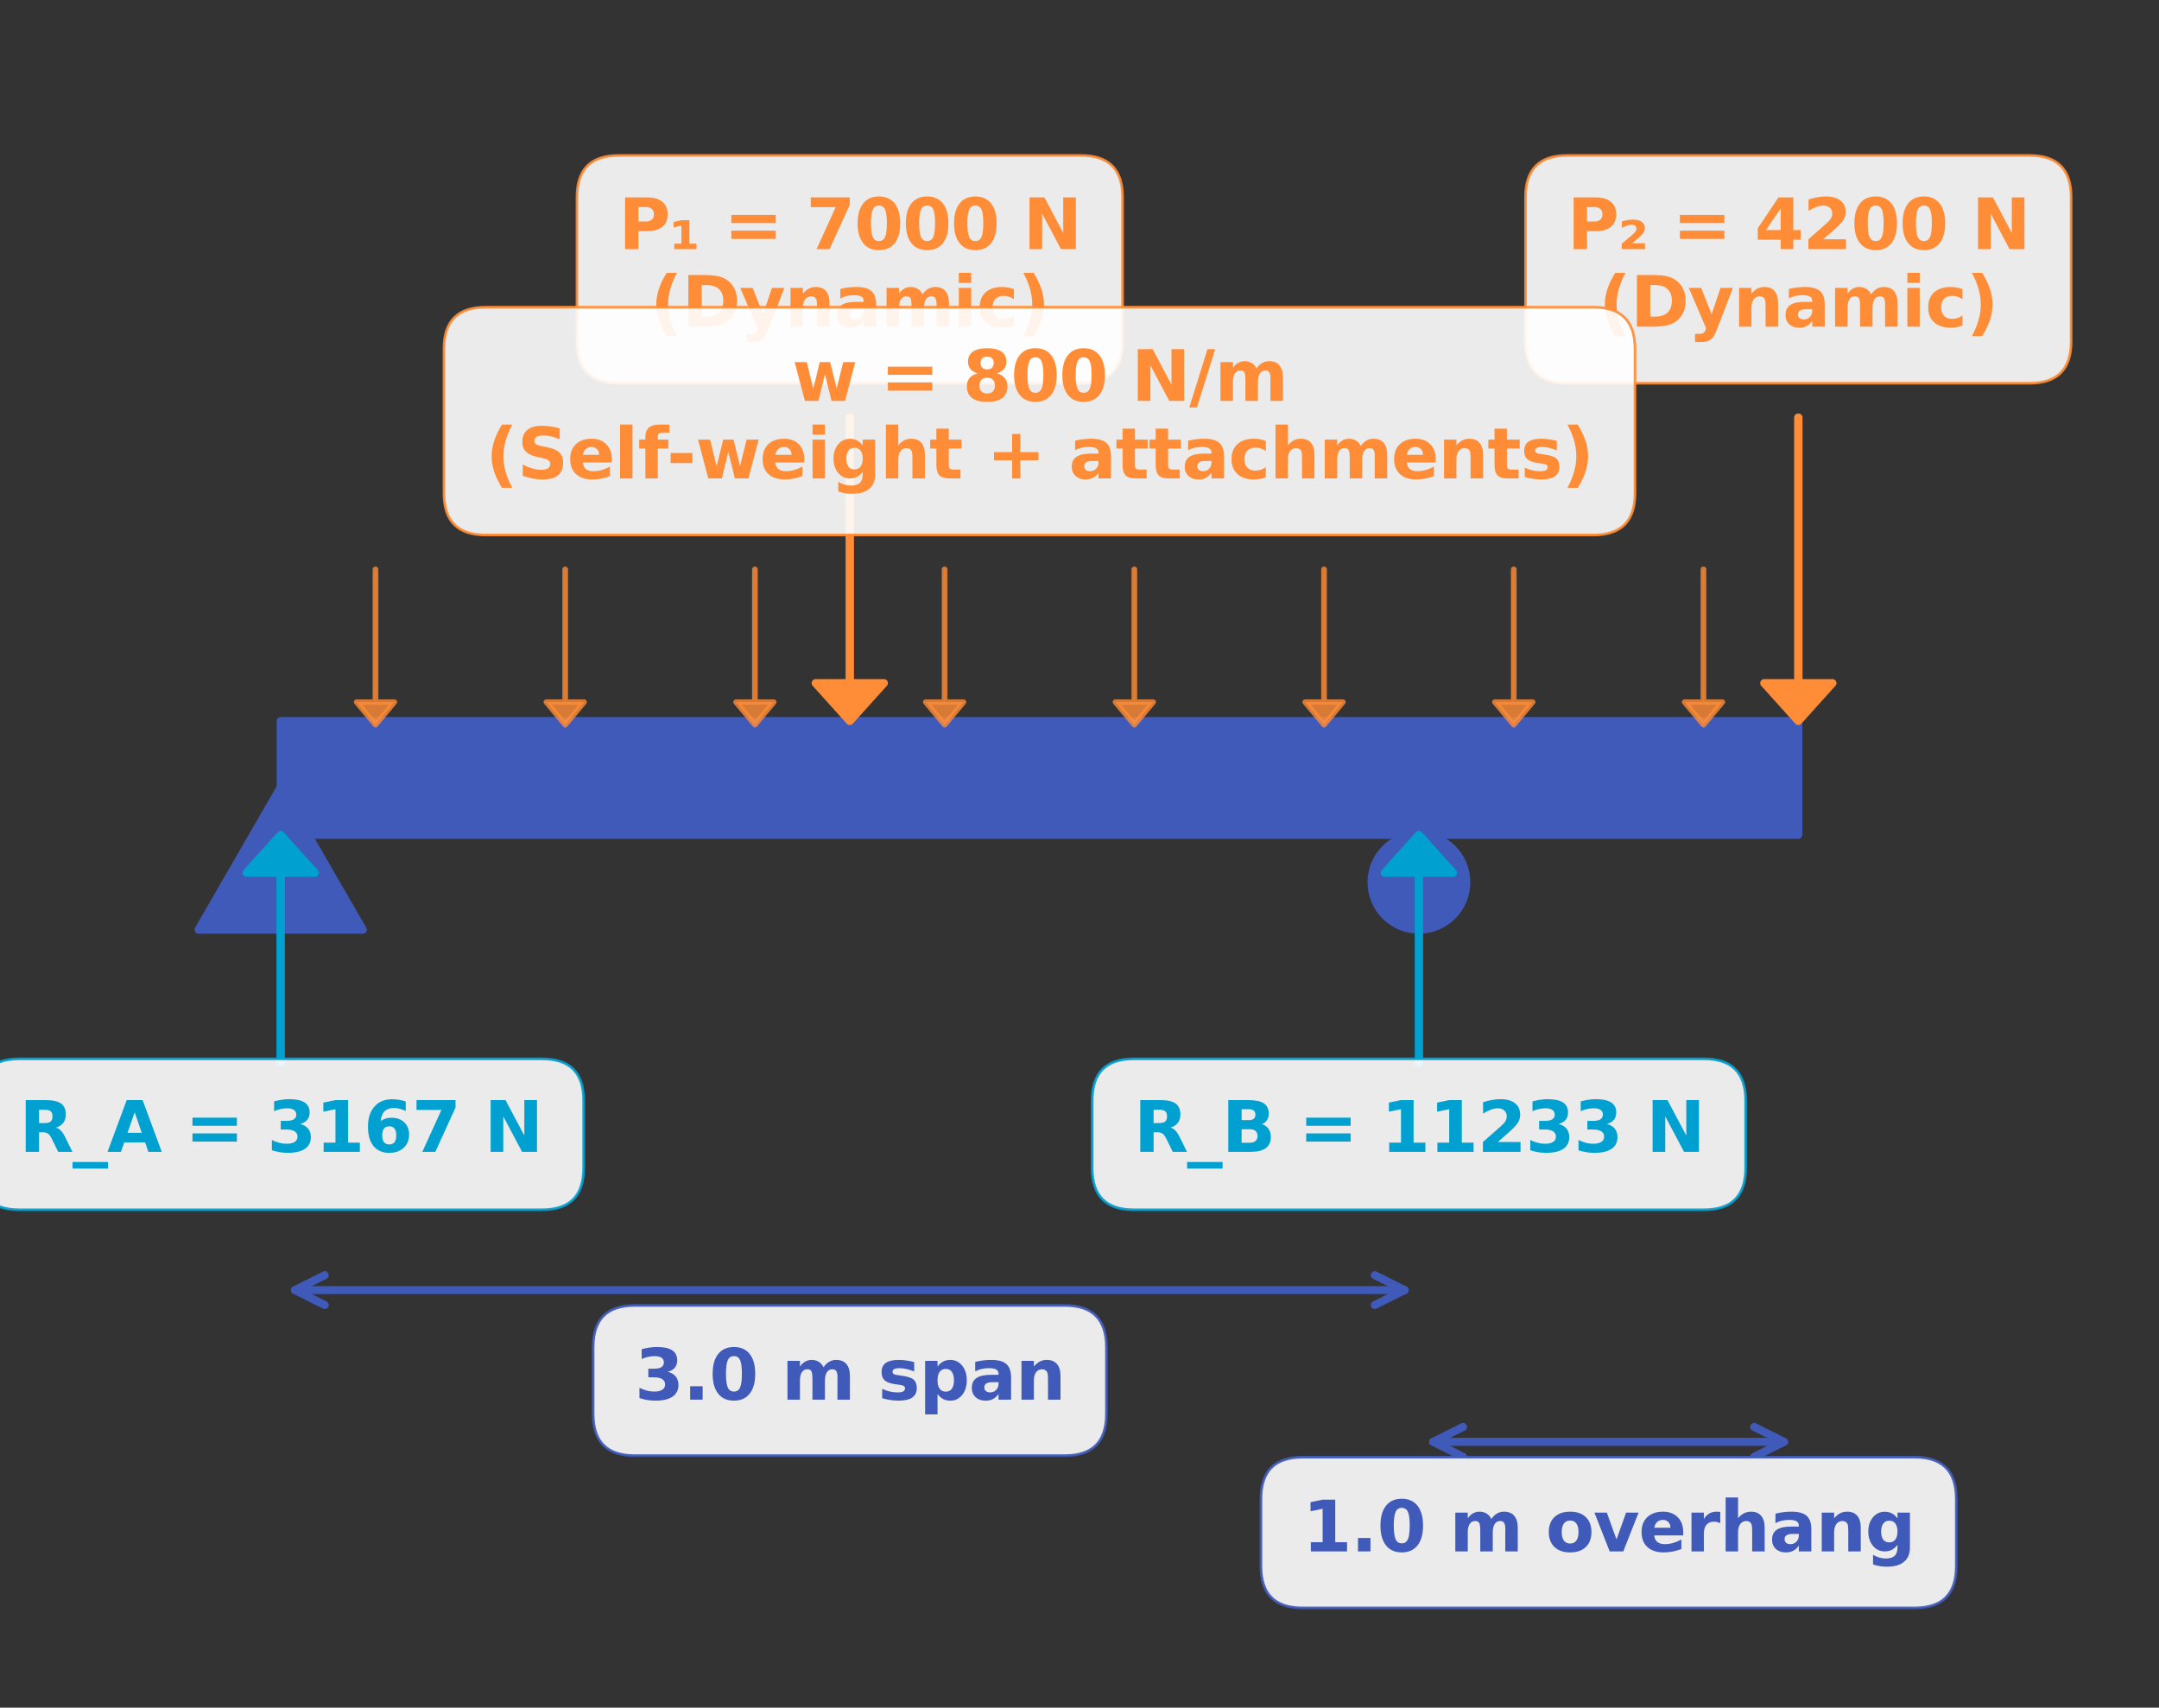 <?xml version="1.0" encoding="utf-8" standalone="no"?>
<!DOCTYPE svg PUBLIC "-//W3C//DTD SVG 1.1//EN"
  "http://www.w3.org/Graphics/SVG/1.1/DTD/svg11.dtd">
<svg xmlns:xlink="http://www.w3.org/1999/xlink" width="810.083pt" height="640.8pt" viewBox="0 0 810.083 640.8" xmlns="http://www.w3.org/2000/svg" version="1.1">
 <rect x="0" y="0" width="810.083" height="640.8" fill="#333333" stroke="none"/>
 <defs>
  <style type="text/css">*{stroke-linejoin: round; stroke-linecap: butt}</style>
 </defs>
 <g id="figure_1">
  <g id="patch_1">
   <path d="M 0 640.8 
L 810.083 640.8 
L 810.083 0 
L 0 0 
L 0 640.8 
z
" style="fill: none"/>
  </g>
  <g id="axes_1">
   <g id="patch_2">
    <path d="M 105.301 313.282 
L 674.756 313.282 
L 674.756 270.573 
L 105.301 270.573 
z
" clip-path="url(#pbd65ea526e)" style="fill: #405ab9; stroke: #405ab9; stroke-width: 3; stroke-linejoin: miter"/>
   </g>
   <g id="patch_3">
    <path d="M 105.301 295.486 
L 74.479 348.873 
L 136.124 348.873 
z
" clip-path="url(#pbd65ea526e)" style="fill: #405ab9; stroke: #405ab9; stroke-width: 3; stroke-linejoin: miter"/>
   </g>
   <g id="patch_4">
    <path d="M 532.392 348.873 
C 537.112 348.873 541.638 346.998 544.975 343.661 
C 548.313 340.323 550.188 335.797 550.188 331.077 
C 550.188 326.358 548.313 321.831 544.975 318.494 
C 541.638 315.157 537.112 313.282 532.392 313.282 
C 527.673 313.282 523.146 315.157 519.809 318.494 
C 516.472 321.831 514.597 326.358 514.597 331.077 
C 514.597 335.797 516.472 340.323 519.809 343.661 
C 523.146 346.998 527.673 348.873 532.392 348.873 
z
" clip-path="url(#pbd65ea526e)" style="fill: #405ab9; stroke: #405ab9; stroke-width: 3; stroke-linejoin: miter"/>
   </g>
   <g id="patch_5">
    <path d="M 318.847 270.573 
L 306.034 256.336 
L 318.776 256.336 
L 318.776 156.682 
L 318.918 156.682 
L 318.918 256.336 
L 331.659 256.336 
z
" clip-path="url(#pbd65ea526e)" style="fill: #ff8c36; stroke: #ff8c36; stroke-width: 3; stroke-linejoin: miter"/>
   </g>
   <g id="patch_6">
    <path d="M 674.756 270.573 
L 661.943 256.336 
L 674.685 256.336 
L 674.685 156.682 
L 674.827 156.682 
L 674.827 256.336 
L 687.569 256.336 
z
" clip-path="url(#pbd65ea526e)" style="fill: #ff8c36; stroke: #ff8c36; stroke-width: 3; stroke-linejoin: miter"/>
   </g>
   <g id="patch_7">
    <path d="M 140.892 271.996 
L 133.774 263.455 
L 140.821 263.455 
L 140.821 213.627 
L 140.963 213.627 
L 140.963 263.455 
L 148.01 263.455 
z
" clip-path="url(#pbd65ea526e)" style="fill: #ff8c36; opacity: 0.8; stroke: #ff8c36; stroke-width: 2; stroke-linejoin: miter"/>
   </g>
   <g id="patch_8">
    <path d="M 212.074 271.996 
L 204.956 263.455 
L 212.003 263.455 
L 212.003 213.627 
L 212.145 213.627 
L 212.145 263.455 
L 219.192 263.455 
z
" clip-path="url(#pbd65ea526e)" style="fill: #ff8c36; opacity: 0.8; stroke: #ff8c36; stroke-width: 2; stroke-linejoin: miter"/>
   </g>
   <g id="patch_9">
    <path d="M 283.256 271.996 
L 276.138 263.455 
L 283.185 263.455 
L 283.185 213.627 
L 283.327 213.627 
L 283.327 263.455 
L 290.374 263.455 
z
" clip-path="url(#pbd65ea526e)" style="fill: #ff8c36; opacity: 0.8; stroke: #ff8c36; stroke-width: 2; stroke-linejoin: miter"/>
   </g>
   <g id="patch_10">
    <path d="M 354.438 271.996 
L 347.319 263.455 
L 354.366 263.455 
L 354.366 213.627 
L 354.509 213.627 
L 354.509 263.455 
L 361.556 263.455 
z
" clip-path="url(#pbd65ea526e)" style="fill: #ff8c36; opacity: 0.8; stroke: #ff8c36; stroke-width: 2; stroke-linejoin: miter"/>
   </g>
   <g id="patch_11">
    <path d="M 425.619 271.996 
L 418.501 263.455 
L 425.548 263.455 
L 425.548 213.627 
L 425.691 213.627 
L 425.691 263.455 
L 432.738 263.455 
z
" clip-path="url(#pbd65ea526e)" style="fill: #ff8c36; opacity: 0.8; stroke: #ff8c36; stroke-width: 2; stroke-linejoin: miter"/>
   </g>
   <g id="patch_12">
    <path d="M 496.801 271.996 
L 489.683 263.455 
L 496.73 263.455 
L 496.73 213.627 
L 496.872 213.627 
L 496.872 263.455 
L 503.919 263.455 
z
" clip-path="url(#pbd65ea526e)" style="fill: #ff8c36; opacity: 0.8; stroke: #ff8c36; stroke-width: 2; stroke-linejoin: miter"/>
   </g>
   <g id="patch_13">
    <path d="M 567.983 271.996 
L 560.865 263.455 
L 567.912 263.455 
L 567.912 213.627 
L 568.054 213.627 
L 568.054 263.455 
L 575.101 263.455 
z
" clip-path="url(#pbd65ea526e)" style="fill: #ff8c36; opacity: 0.8; stroke: #ff8c36; stroke-width: 2; stroke-linejoin: miter"/>
   </g>
   <g id="patch_14">
    <path d="M 639.165 271.996 
L 632.047 263.455 
L 639.094 263.455 
L 639.094 213.627 
L 639.236 213.627 
L 639.236 263.455 
L 646.283 263.455 
z
" clip-path="url(#pbd65ea526e)" style="fill: #ff8c36; opacity: 0.8; stroke: #ff8c36; stroke-width: 2; stroke-linejoin: miter"/>
   </g>
   <g id="patch_15">
    <path d="M 105.301 313.282 
L 118.114 327.518 
L 105.372 327.518 
L 105.372 398.7 
L 105.23 398.7 
L 105.23 327.518 
L 92.489 327.518 
z
" clip-path="url(#pbd65ea526e)" style="fill: #00a0d0; stroke: #00a0d0; stroke-width: 3; stroke-linejoin: miter"/>
   </g>
   <g id="patch_16">
    <path d="M 532.392 313.282 
L 545.205 327.518 
L 532.463 327.518 
L 532.463 398.7 
L 532.321 398.7 
L 532.321 327.518 
L 519.579 327.518 
z
" clip-path="url(#pbd65ea526e)" style="fill: #00a0d0; stroke: #00a0d0; stroke-width: 3; stroke-linejoin: miter"/>
   </g>
   <g id="text_1">
    <g id="patch_17">
     <path d="M 232.094 143.809 
L 405.599 143.809 
Q 421.199 143.809 421.199 128.209 
L 421.199 73.932 
Q 421.199 58.332 405.599 58.332 
L 232.094 58.332 
Q 216.494 58.332 216.494 73.932 
L 216.494 128.209 
Q 216.494 143.809 232.094 143.809 
z
" style="fill: #ffffff; opacity: 0.9; stroke: #ff8c36; stroke-linejoin: miter"/>
    </g>
    <!-- P₁ = 7000 N -->
    <g style="fill: #ff8c36" transform="translate(232.094 93.484)scale(0.26 -0.26)">
     <defs>
      <path id="DejaVuSans-Bold-50" d="M 588 4666 
L 2584 4666 
Q 3475 4666 3951 4270 
Q 4428 3875 4428 3144 
Q 4428 2409 3951 2014 
Q 3475 1619 2584 1619 
L 1791 1619 
L 1791 0 
L 588 0 
L 588 4666 
z
M 1791 3794 
L 1791 2491 
L 2456 2491 
Q 2806 2491 2997 2661 
Q 3188 2831 3188 3144 
Q 3188 3456 2997 3625 
Q 2806 3794 2456 3794 
L 1791 3794 
z
" transform="scale(0.016)"/>
      <path id="DejaVuSans-Bold-2081" d="M 441 490 
L 1088 490 
L 1088 2118 
L 384 1956 
L 384 2456 
L 1100 2609 
L 1806 2609 
L 1806 490 
L 2444 490 
L 2444 0 
L 441 0 
L 441 490 
z
" transform="scale(0.016)"/>
      <path id="DejaVuSans-Bold-20" transform="scale(0.016)"/>
      <path id="DejaVuSans-Bold-3d" d="M 678 3084 
L 4684 3084 
L 4684 2350 
L 678 2350 
L 678 3084 
z
M 678 1663 
L 4684 1663 
L 4684 922 
L 678 922 
L 678 1663 
z
" transform="scale(0.016)"/>
      <path id="DejaVuSans-Bold-37" d="M 428 4666 
L 3944 4666 
L 3944 3988 
L 2125 0 
L 953 0 
L 2675 3781 
L 428 3781 
L 428 4666 
z
" transform="scale(0.016)"/>
      <path id="DejaVuSans-Bold-30" d="M 2944 2338 
Q 2944 3213 2780 3570 
Q 2616 3928 2228 3928 
Q 1841 3928 1675 3570 
Q 1509 3213 1509 2338 
Q 1509 1453 1675 1090 
Q 1841 728 2228 728 
Q 2613 728 2778 1090 
Q 2944 1453 2944 2338 
z
M 4147 2328 
Q 4147 1169 3647 539 
Q 3147 -91 2228 -91 
Q 1306 -91 806 539 
Q 306 1169 306 2328 
Q 306 3491 806 4120 
Q 1306 4750 2228 4750 
Q 3147 4750 3647 4120 
Q 4147 3491 4147 2328 
z
" transform="scale(0.016)"/>
      <path id="DejaVuSans-Bold-4e" d="M 588 4666 
L 1931 4666 
L 3628 1466 
L 3628 4666 
L 4769 4666 
L 4769 0 
L 3425 0 
L 1728 3200 
L 1728 0 
L 588 0 
L 588 4666 
z
" transform="scale(0.016)"/>
     </defs>
     <use xlink:href="#DejaVuSans-Bold-50"/>
     <use xlink:href="#DejaVuSans-Bold-2081" x="73.291"/>
     <use xlink:href="#DejaVuSans-Bold-20" x="117.09"/>
     <use xlink:href="#DejaVuSans-Bold-3d" x="151.904"/>
     <use xlink:href="#DejaVuSans-Bold-20" x="235.693"/>
     <use xlink:href="#DejaVuSans-Bold-37" x="270.508"/>
     <use xlink:href="#DejaVuSans-Bold-30" x="340.088"/>
     <use xlink:href="#DejaVuSans-Bold-30" x="409.668"/>
     <use xlink:href="#DejaVuSans-Bold-30" x="479.248"/>
     <use xlink:href="#DejaVuSans-Bold-20" x="548.828"/>
     <use xlink:href="#DejaVuSans-Bold-4e" x="583.643"/>
    </g>
    <!-- (Dynamic) -->
    <g style="fill: #ff8c36" transform="translate(243.961 122.599)scale(0.26 -0.26)">
     <defs>
      <path id="DejaVuSans-Bold-28" d="M 2413 -844 
L 1484 -844 
Q 1006 -72 778 623 
Q 550 1319 550 2003 
Q 550 2688 779 3389 
Q 1009 4091 1484 4856 
L 2413 4856 
Q 2013 4116 1813 3408 
Q 1613 2700 1613 2009 
Q 1613 1319 1811 609 
Q 2009 -100 2413 -844 
z
" transform="scale(0.016)"/>
      <path id="DejaVuSans-Bold-44" d="M 1791 3756 
L 1791 909 
L 2222 909 
Q 2959 909 3348 1275 
Q 3738 1641 3738 2338 
Q 3738 3031 3350 3393 
Q 2963 3756 2222 3756 
L 1791 3756 
z
M 588 4666 
L 1856 4666 
Q 2919 4666 3439 4514 
Q 3959 4363 4331 4000 
Q 4659 3684 4818 3271 
Q 4978 2859 4978 2338 
Q 4978 1809 4818 1395 
Q 4659 981 4331 666 
Q 3956 303 3431 151 
Q 2906 0 1856 0 
L 588 0 
L 588 4666 
z
" transform="scale(0.016)"/>
      <path id="DejaVuSans-Bold-79" d="M 78 3500 
L 1197 3500 
L 2138 1125 
L 2938 3500 
L 4056 3500 
L 2584 -331 
Q 2363 -916 2067 -1148 
Q 1772 -1381 1288 -1381 
L 641 -1381 
L 641 -647 
L 991 -647 
Q 1275 -647 1404 -556 
Q 1534 -466 1606 -231 
L 1638 -134 
L 78 3500 
z
" transform="scale(0.016)"/>
      <path id="DejaVuSans-Bold-6e" d="M 4056 2131 
L 4056 0 
L 2931 0 
L 2931 347 
L 2931 1631 
Q 2931 2084 2911 2256 
Q 2891 2428 2841 2509 
Q 2775 2619 2662 2680 
Q 2550 2741 2406 2741 
Q 2056 2741 1856 2470 
Q 1656 2200 1656 1722 
L 1656 0 
L 538 0 
L 538 3500 
L 1656 3500 
L 1656 2988 
Q 1909 3294 2193 3439 
Q 2478 3584 2822 3584 
Q 3428 3584 3742 3212 
Q 4056 2841 4056 2131 
z
" transform="scale(0.016)"/>
      <path id="DejaVuSans-Bold-61" d="M 2106 1575 
Q 1756 1575 1579 1456 
Q 1403 1338 1403 1106 
Q 1403 894 1545 773 
Q 1688 653 1941 653 
Q 2256 653 2472 879 
Q 2688 1106 2688 1447 
L 2688 1575 
L 2106 1575 
z
M 3816 1997 
L 3816 0 
L 2688 0 
L 2688 519 
Q 2463 200 2181 54 
Q 1900 -91 1497 -91 
Q 953 -91 614 226 
Q 275 544 275 1050 
Q 275 1666 698 1953 
Q 1122 2241 2028 2241 
L 2688 2241 
L 2688 2328 
Q 2688 2594 2478 2717 
Q 2269 2841 1825 2841 
Q 1466 2841 1156 2769 
Q 847 2697 581 2553 
L 581 3406 
Q 941 3494 1303 3539 
Q 1666 3584 2028 3584 
Q 2975 3584 3395 3211 
Q 3816 2838 3816 1997 
z
" transform="scale(0.016)"/>
      <path id="DejaVuSans-Bold-6d" d="M 3781 2919 
Q 3994 3244 4286 3414 
Q 4578 3584 4928 3584 
Q 5531 3584 5847 3212 
Q 6163 2841 6163 2131 
L 6163 0 
L 5038 0 
L 5038 1825 
Q 5041 1866 5042 1909 
Q 5044 1953 5044 2034 
Q 5044 2406 4934 2573 
Q 4825 2741 4581 2741 
Q 4263 2741 4089 2478 
Q 3916 2216 3909 1719 
L 3909 0 
L 2784 0 
L 2784 1825 
Q 2784 2406 2684 2573 
Q 2584 2741 2328 2741 
Q 2006 2741 1831 2477 
Q 1656 2213 1656 1722 
L 1656 0 
L 531 0 
L 531 3500 
L 1656 3500 
L 1656 2988 
Q 1863 3284 2130 3434 
Q 2397 3584 2719 3584 
Q 3081 3584 3359 3409 
Q 3638 3234 3781 2919 
z
" transform="scale(0.016)"/>
      <path id="DejaVuSans-Bold-69" d="M 538 3500 
L 1656 3500 
L 1656 0 
L 538 0 
L 538 3500 
z
M 538 4863 
L 1656 4863 
L 1656 3950 
L 538 3950 
L 538 4863 
z
" transform="scale(0.016)"/>
      <path id="DejaVuSans-Bold-63" d="M 3366 3391 
L 3366 2478 
Q 3138 2634 2908 2709 
Q 2678 2784 2431 2784 
Q 1963 2784 1702 2511 
Q 1441 2238 1441 1747 
Q 1441 1256 1702 982 
Q 1963 709 2431 709 
Q 2694 709 2930 787 
Q 3166 866 3366 1019 
L 3366 103 
Q 3103 6 2833 -42 
Q 2563 -91 2291 -91 
Q 1344 -91 809 395 
Q 275 881 275 1747 
Q 275 2613 809 3098 
Q 1344 3584 2291 3584 
Q 2566 3584 2833 3536 
Q 3100 3488 3366 3391 
z
" transform="scale(0.016)"/>
      <path id="DejaVuSans-Bold-29" d="M 513 -844 
Q 913 -100 1113 609 
Q 1313 1319 1313 2009 
Q 1313 2700 1113 3408 
Q 913 4116 513 4856 
L 1441 4856 
Q 1916 4091 2145 3389 
Q 2375 2688 2375 2003 
Q 2375 1319 2147 623 
Q 1919 -72 1441 -844 
L 513 -844 
z
" transform="scale(0.016)"/>
     </defs>
     <use xlink:href="#DejaVuSans-Bold-28"/>
     <use xlink:href="#DejaVuSans-Bold-44" x="45.703"/>
     <use xlink:href="#DejaVuSans-Bold-79" x="128.711"/>
     <use xlink:href="#DejaVuSans-Bold-6e" x="193.896"/>
     <use xlink:href="#DejaVuSans-Bold-61" x="265.088"/>
     <use xlink:href="#DejaVuSans-Bold-6d" x="332.568"/>
     <use xlink:href="#DejaVuSans-Bold-69" x="436.768"/>
     <use xlink:href="#DejaVuSans-Bold-63" x="471.045"/>
     <use xlink:href="#DejaVuSans-Bold-29" x="530.322"/>
    </g>
   </g>
   <g id="text_2">
    <g id="patch_18">
     <path d="M 588.003 143.809 
L 761.508 143.809 
Q 777.108 143.809 777.108 128.209 
L 777.108 73.932 
Q 777.108 58.332 761.508 58.332 
L 588.003 58.332 
Q 572.403 58.332 572.403 73.932 
L 572.403 128.209 
Q 572.403 143.809 588.003 143.809 
z
" style="fill: #ffffff; opacity: 0.9; stroke: #ff8c36; stroke-linejoin: miter"/>
    </g>
    <!-- P₂ = 4200 N -->
    <g style="fill: #ff8c36" transform="translate(588.003 93.484)scale(0.26 -0.26)">
     <defs>
      <path id="DejaVuSans-Bold-2082" d="M 1288 525 
L 2444 525 
L 2444 0 
L 341 0 
L 341 478 
L 1319 1309 
Q 1509 1475 1590 1600 
Q 1672 1725 1672 1850 
Q 1672 2006 1558 2103 
Q 1444 2200 1259 2200 
Q 1066 2200 844 2129 
Q 622 2059 359 1912 
L 359 2493 
Q 631 2578 886 2620 
Q 1141 2662 1375 2662 
Q 1869 2662 2150 2460 
Q 2431 2259 2431 1912 
Q 2431 1687 2320 1498 
Q 2209 1309 1894 1040 
L 1288 525 
z
" transform="scale(0.016)"/>
      <path id="DejaVuSans-Bold-34" d="M 2356 3675 
L 1038 1722 
L 2356 1722 
L 2356 3675 
z
M 2156 4666 
L 3494 4666 
L 3494 1722 
L 4159 1722 
L 4159 850 
L 3494 850 
L 3494 0 
L 2356 0 
L 2356 850 
L 288 850 
L 288 1881 
L 2156 4666 
z
" transform="scale(0.016)"/>
      <path id="DejaVuSans-Bold-32" d="M 1844 884 
L 3897 884 
L 3897 0 
L 506 0 
L 506 884 
L 2209 2388 
Q 2438 2594 2547 2791 
Q 2656 2988 2656 3200 
Q 2656 3528 2436 3728 
Q 2216 3928 1850 3928 
Q 1569 3928 1234 3808 
Q 900 3688 519 3450 
L 519 4475 
Q 925 4609 1322 4679 
Q 1719 4750 2100 4750 
Q 2938 4750 3402 4381 
Q 3866 4013 3866 3353 
Q 3866 2972 3669 2642 
Q 3472 2313 2841 1759 
L 1844 884 
z
" transform="scale(0.016)"/>
     </defs>
     <use xlink:href="#DejaVuSans-Bold-50"/>
     <use xlink:href="#DejaVuSans-Bold-2082" x="73.291"/>
     <use xlink:href="#DejaVuSans-Bold-20" x="117.09"/>
     <use xlink:href="#DejaVuSans-Bold-3d" x="151.904"/>
     <use xlink:href="#DejaVuSans-Bold-20" x="235.693"/>
     <use xlink:href="#DejaVuSans-Bold-34" x="270.508"/>
     <use xlink:href="#DejaVuSans-Bold-32" x="340.088"/>
     <use xlink:href="#DejaVuSans-Bold-30" x="409.668"/>
     <use xlink:href="#DejaVuSans-Bold-30" x="479.248"/>
     <use xlink:href="#DejaVuSans-Bold-20" x="548.828"/>
     <use xlink:href="#DejaVuSans-Bold-4e" x="583.643"/>
    </g>
    <!-- (Dynamic) -->
    <g style="fill: #ff8c36" transform="translate(599.87 122.599)scale(0.26 -0.26)">
     <use xlink:href="#DejaVuSans-Bold-28"/>
     <use xlink:href="#DejaVuSans-Bold-44" x="45.703"/>
     <use xlink:href="#DejaVuSans-Bold-79" x="128.711"/>
     <use xlink:href="#DejaVuSans-Bold-6e" x="193.896"/>
     <use xlink:href="#DejaVuSans-Bold-61" x="265.088"/>
     <use xlink:href="#DejaVuSans-Bold-6d" x="332.568"/>
     <use xlink:href="#DejaVuSans-Bold-69" x="436.768"/>
     <use xlink:href="#DejaVuSans-Bold-63" x="471.045"/>
     <use xlink:href="#DejaVuSans-Bold-29" x="530.322"/>
    </g>
   </g>
   <g id="text_3">
    <g id="patch_19">
     <path d="M 182.181 200.755 
L 597.876 200.755 
Q 613.476 200.755 613.476 185.155 
L 613.476 130.877 
Q 613.476 115.277 597.876 115.277 
L 182.181 115.277 
Q 166.581 115.277 166.581 130.877 
L 166.581 185.155 
Q 166.581 200.755 182.181 200.755 
z
" style="fill: #ffffff; opacity: 0.9; stroke: #ff8c36; stroke-linejoin: miter"/>
    </g>
    <!-- w = 800 N/m -->
    <g style="fill: #ff8c36" transform="translate(297.237 150.43)scale(0.26 -0.26)">
     <defs>
      <path id="DejaVuSans-Bold-77" d="M 225 3500 
L 1313 3500 
L 1900 1088 
L 2491 3500 
L 3425 3500 
L 4013 1113 
L 4603 3500 
L 5691 3500 
L 4769 0 
L 3547 0 
L 2956 2406 
L 2369 0 
L 1147 0 
L 225 3500 
z
" transform="scale(0.016)"/>
      <path id="DejaVuSans-Bold-38" d="M 2228 2088 
Q 1891 2088 1709 1903 
Q 1528 1719 1528 1375 
Q 1528 1031 1709 848 
Q 1891 666 2228 666 
Q 2563 666 2741 848 
Q 2919 1031 2919 1375 
Q 2919 1722 2741 1905 
Q 2563 2088 2228 2088 
z
M 1350 2484 
Q 925 2613 709 2878 
Q 494 3144 494 3541 
Q 494 4131 934 4440 
Q 1375 4750 2228 4750 
Q 3075 4750 3515 4442 
Q 3956 4134 3956 3541 
Q 3956 3144 3739 2878 
Q 3522 2613 3097 2484 
Q 3572 2353 3814 2058 
Q 4056 1763 4056 1313 
Q 4056 619 3595 264 
Q 3134 -91 2228 -91 
Q 1319 -91 855 264 
Q 391 619 391 1313 
Q 391 1763 633 2058 
Q 875 2353 1350 2484 
z
M 1631 3419 
Q 1631 3141 1786 2991 
Q 1941 2841 2228 2841 
Q 2509 2841 2662 2991 
Q 2816 3141 2816 3419 
Q 2816 3697 2662 3845 
Q 2509 3994 2228 3994 
Q 1941 3994 1786 3844 
Q 1631 3694 1631 3419 
z
" transform="scale(0.016)"/>
      <path id="DejaVuSans-Bold-2f" d="M 1644 4666 
L 2338 4666 
L 691 -594 
L 0 -594 
L 1644 4666 
z
" transform="scale(0.016)"/>
     </defs>
     <use xlink:href="#DejaVuSans-Bold-77"/>
     <use xlink:href="#DejaVuSans-Bold-20" x="92.383"/>
     <use xlink:href="#DejaVuSans-Bold-3d" x="127.197"/>
     <use xlink:href="#DejaVuSans-Bold-20" x="210.986"/>
     <use xlink:href="#DejaVuSans-Bold-38" x="245.801"/>
     <use xlink:href="#DejaVuSans-Bold-30" x="315.381"/>
     <use xlink:href="#DejaVuSans-Bold-30" x="384.961"/>
     <use xlink:href="#DejaVuSans-Bold-20" x="454.541"/>
     <use xlink:href="#DejaVuSans-Bold-4e" x="489.355"/>
     <use xlink:href="#DejaVuSans-Bold-2f" x="573.047"/>
     <use xlink:href="#DejaVuSans-Bold-6d" x="609.57"/>
    </g>
    <!-- (Self-weight + attachments) -->
    <g style="fill: #ff8c36" transform="translate(182.181 179.544)scale(0.26 -0.26)">
     <defs>
      <path id="DejaVuSans-Bold-53" d="M 3834 4519 
L 3834 3531 
Q 3450 3703 3084 3790 
Q 2719 3878 2394 3878 
Q 1963 3878 1756 3759 
Q 1550 3641 1550 3391 
Q 1550 3203 1689 3098 
Q 1828 2994 2194 2919 
L 2706 2816 
Q 3484 2659 3812 2340 
Q 4141 2022 4141 1434 
Q 4141 663 3683 286 
Q 3225 -91 2284 -91 
Q 1841 -91 1394 -6 
Q 947 78 500 244 
L 500 1259 
Q 947 1022 1364 901 
Q 1781 781 2169 781 
Q 2563 781 2772 912 
Q 2981 1044 2981 1288 
Q 2981 1506 2839 1625 
Q 2697 1744 2272 1838 
L 1806 1941 
Q 1106 2091 782 2419 
Q 459 2747 459 3303 
Q 459 4000 909 4375 
Q 1359 4750 2203 4750 
Q 2588 4750 2994 4692 
Q 3400 4634 3834 4519 
z
" transform="scale(0.016)"/>
      <path id="DejaVuSans-Bold-65" d="M 4031 1759 
L 4031 1441 
L 1416 1441 
Q 1456 1047 1700 850 
Q 1944 653 2381 653 
Q 2734 653 3104 758 
Q 3475 863 3866 1075 
L 3866 213 
Q 3469 63 3072 -14 
Q 2675 -91 2278 -91 
Q 1328 -91 801 392 
Q 275 875 275 1747 
Q 275 2603 792 3093 
Q 1309 3584 2216 3584 
Q 3041 3584 3536 3087 
Q 4031 2591 4031 1759 
z
M 2881 2131 
Q 2881 2450 2695 2645 
Q 2509 2841 2209 2841 
Q 1884 2841 1681 2658 
Q 1478 2475 1428 2131 
L 2881 2131 
z
" transform="scale(0.016)"/>
      <path id="DejaVuSans-Bold-6c" d="M 538 4863 
L 1656 4863 
L 1656 0 
L 538 0 
L 538 4863 
z
" transform="scale(0.016)"/>
      <path id="DejaVuSans-Bold-66" d="M 2841 4863 
L 2841 4128 
L 2222 4128 
Q 1984 4128 1890 4042 
Q 1797 3956 1797 3744 
L 1797 3500 
L 2753 3500 
L 2753 2700 
L 1797 2700 
L 1797 0 
L 678 0 
L 678 2700 
L 122 2700 
L 122 3500 
L 678 3500 
L 678 3744 
Q 678 4316 997 4589 
Q 1316 4863 1984 4863 
L 2841 4863 
z
" transform="scale(0.016)"/>
      <path id="DejaVuSans-Bold-2d" d="M 347 2297 
L 2309 2297 
L 2309 1388 
L 347 1388 
L 347 2297 
z
" transform="scale(0.016)"/>
      <path id="DejaVuSans-Bold-67" d="M 2919 594 
Q 2688 288 2409 144 
Q 2131 0 1766 0 
Q 1125 0 706 504 
Q 288 1009 288 1791 
Q 288 2575 706 3076 
Q 1125 3578 1766 3578 
Q 2131 3578 2409 3434 
Q 2688 3291 2919 2981 
L 2919 3500 
L 4044 3500 
L 4044 353 
Q 4044 -491 3511 -936 
Q 2978 -1381 1966 -1381 
Q 1638 -1381 1331 -1331 
Q 1025 -1281 716 -1178 
L 716 -306 
Q 1009 -475 1290 -558 
Q 1572 -641 1856 -641 
Q 2406 -641 2662 -400 
Q 2919 -159 2919 353 
L 2919 594 
z
M 2181 2772 
Q 1834 2772 1640 2515 
Q 1447 2259 1447 1791 
Q 1447 1309 1634 1061 
Q 1822 813 2181 813 
Q 2531 813 2725 1069 
Q 2919 1325 2919 1791 
Q 2919 2259 2725 2515 
Q 2531 2772 2181 2772 
z
" transform="scale(0.016)"/>
      <path id="DejaVuSans-Bold-68" d="M 4056 2131 
L 4056 0 
L 2931 0 
L 2931 347 
L 2931 1625 
Q 2931 2084 2911 2256 
Q 2891 2428 2841 2509 
Q 2775 2619 2662 2680 
Q 2550 2741 2406 2741 
Q 2056 2741 1856 2470 
Q 1656 2200 1656 1722 
L 1656 0 
L 538 0 
L 538 4863 
L 1656 4863 
L 1656 2988 
Q 1909 3294 2193 3439 
Q 2478 3584 2822 3584 
Q 3428 3584 3742 3212 
Q 4056 2841 4056 2131 
z
" transform="scale(0.016)"/>
      <path id="DejaVuSans-Bold-74" d="M 1759 4494 
L 1759 3500 
L 2913 3500 
L 2913 2700 
L 1759 2700 
L 1759 1216 
Q 1759 972 1856 886 
Q 1953 800 2241 800 
L 2816 800 
L 2816 0 
L 1856 0 
Q 1194 0 917 276 
Q 641 553 641 1216 
L 641 2700 
L 84 2700 
L 84 3500 
L 641 3500 
L 641 4494 
L 1759 4494 
z
" transform="scale(0.016)"/>
      <path id="DejaVuSans-Bold-2b" d="M 3053 4013 
L 3053 2375 
L 4684 2375 
L 4684 1638 
L 3053 1638 
L 3053 0 
L 2309 0 
L 2309 1638 
L 678 1638 
L 678 2375 
L 2309 2375 
L 2309 4013 
L 3053 4013 
z
" transform="scale(0.016)"/>
      <path id="DejaVuSans-Bold-73" d="M 3272 3391 
L 3272 2541 
Q 2913 2691 2578 2766 
Q 2244 2841 1947 2841 
Q 1628 2841 1473 2761 
Q 1319 2681 1319 2516 
Q 1319 2381 1436 2309 
Q 1553 2238 1856 2203 
L 2053 2175 
Q 2913 2066 3209 1816 
Q 3506 1566 3506 1031 
Q 3506 472 3093 190 
Q 2681 -91 1863 -91 
Q 1516 -91 1145 -36 
Q 775 19 384 128 
L 384 978 
Q 719 816 1070 734 
Q 1422 653 1784 653 
Q 2113 653 2278 743 
Q 2444 834 2444 1013 
Q 2444 1163 2330 1236 
Q 2216 1309 1875 1350 
L 1678 1375 
Q 931 1469 631 1722 
Q 331 1975 331 2491 
Q 331 3047 712 3315 
Q 1094 3584 1881 3584 
Q 2191 3584 2531 3537 
Q 2872 3491 3272 3391 
z
" transform="scale(0.016)"/>
     </defs>
     <use xlink:href="#DejaVuSans-Bold-28"/>
     <use xlink:href="#DejaVuSans-Bold-53" x="45.703"/>
     <use xlink:href="#DejaVuSans-Bold-65" x="117.725"/>
     <use xlink:href="#DejaVuSans-Bold-6c" x="185.547"/>
     <use xlink:href="#DejaVuSans-Bold-66" x="219.824"/>
     <use xlink:href="#DejaVuSans-Bold-2d" x="261.58"/>
     <use xlink:href="#DejaVuSans-Bold-77" x="303.084"/>
     <use xlink:href="#DejaVuSans-Bold-65" x="395.467"/>
     <use xlink:href="#DejaVuSans-Bold-69" x="463.289"/>
     <use xlink:href="#DejaVuSans-Bold-67" x="497.566"/>
     <use xlink:href="#DejaVuSans-Bold-68" x="569.148"/>
     <use xlink:href="#DejaVuSans-Bold-74" x="640.34"/>
     <use xlink:href="#DejaVuSans-Bold-20" x="688.143"/>
     <use xlink:href="#DejaVuSans-Bold-2b" x="722.957"/>
     <use xlink:href="#DejaVuSans-Bold-20" x="806.746"/>
     <use xlink:href="#DejaVuSans-Bold-61" x="841.561"/>
     <use xlink:href="#DejaVuSans-Bold-74" x="909.041"/>
     <use xlink:href="#DejaVuSans-Bold-74" x="956.844"/>
     <use xlink:href="#DejaVuSans-Bold-61" x="1004.646"/>
     <use xlink:href="#DejaVuSans-Bold-63" x="1072.127"/>
     <use xlink:href="#DejaVuSans-Bold-68" x="1131.404"/>
     <use xlink:href="#DejaVuSans-Bold-6d" x="1202.596"/>
     <use xlink:href="#DejaVuSans-Bold-65" x="1306.795"/>
     <use xlink:href="#DejaVuSans-Bold-6e" x="1374.617"/>
     <use xlink:href="#DejaVuSans-Bold-74" x="1445.809"/>
     <use xlink:href="#DejaVuSans-Bold-73" x="1493.611"/>
     <use xlink:href="#DejaVuSans-Bold-29" x="1553.133"/>
    </g>
   </g>
   <g id="text_4">
    <g id="patch_20">
     <path d="M 7.2 453.964 
L 203.403 453.964 
Q 219.002 453.964 219.002 438.364 
L 219.002 412.936 
Q 219.002 397.336 203.403 397.336 
L 7.2 397.336 
Q -8.4 397.336 -8.4 412.936 
L -8.4 438.364 
Q -8.4 453.964 7.2 453.964 
z
" style="fill: #ffffff; opacity: 0.9; stroke: #00a0d0; stroke-linejoin: miter"/>
    </g>
    <!-- R_A = 3167 N -->
    <g style="fill: #00a0d0" transform="translate(7.2 432.233)scale(0.26 -0.26)">
     <defs>
      <path id="DejaVuSans-Bold-52" d="M 2297 2597 
Q 2675 2597 2839 2737 
Q 3003 2878 3003 3200 
Q 3003 3519 2839 3656 
Q 2675 3794 2297 3794 
L 1791 3794 
L 1791 2597 
L 2297 2597 
z
M 1791 1766 
L 1791 0 
L 588 0 
L 588 4666 
L 2425 4666 
Q 3347 4666 3776 4356 
Q 4206 4047 4206 3378 
Q 4206 2916 3982 2619 
Q 3759 2322 3309 2181 
Q 3556 2125 3751 1926 
Q 3947 1728 4147 1325 
L 4800 0 
L 3519 0 
L 2950 1159 
Q 2778 1509 2601 1637 
Q 2425 1766 2131 1766 
L 1791 1766 
z
" transform="scale(0.016)"/>
      <path id="DejaVuSans-Bold-5f" d="M 3200 -916 
L 3200 -1509 
L 0 -1509 
L 0 -916 
L 3200 -916 
z
" transform="scale(0.016)"/>
      <path id="DejaVuSans-Bold-41" d="M 3419 850 
L 1538 850 
L 1241 0 
L 31 0 
L 1759 4666 
L 3194 4666 
L 4922 0 
L 3713 0 
L 3419 850 
z
M 1838 1716 
L 3116 1716 
L 2478 3572 
L 1838 1716 
z
" transform="scale(0.016)"/>
      <path id="DejaVuSans-Bold-33" d="M 2981 2516 
Q 3453 2394 3698 2092 
Q 3944 1791 3944 1325 
Q 3944 631 3412 270 
Q 2881 -91 1863 -91 
Q 1503 -91 1142 -33 
Q 781 25 428 141 
L 428 1069 
Q 766 900 1098 814 
Q 1431 728 1753 728 
Q 2231 728 2486 893 
Q 2741 1059 2741 1369 
Q 2741 1688 2480 1852 
Q 2219 2016 1709 2016 
L 1228 2016 
L 1228 2791 
L 1734 2791 
Q 2188 2791 2409 2933 
Q 2631 3075 2631 3366 
Q 2631 3634 2415 3781 
Q 2200 3928 1806 3928 
Q 1516 3928 1219 3862 
Q 922 3797 628 3669 
L 628 4550 
Q 984 4650 1334 4700 
Q 1684 4750 2022 4750 
Q 2931 4750 3382 4451 
Q 3834 4153 3834 3553 
Q 3834 3144 3618 2883 
Q 3403 2622 2981 2516 
z
" transform="scale(0.016)"/>
      <path id="DejaVuSans-Bold-31" d="M 750 831 
L 1813 831 
L 1813 3847 
L 722 3622 
L 722 4441 
L 1806 4666 
L 2950 4666 
L 2950 831 
L 4013 831 
L 4013 0 
L 750 0 
L 750 831 
z
" transform="scale(0.016)"/>
      <path id="DejaVuSans-Bold-36" d="M 2316 2303 
Q 2000 2303 1842 2098 
Q 1684 1894 1684 1484 
Q 1684 1075 1842 870 
Q 2000 666 2316 666 
Q 2634 666 2792 870 
Q 2950 1075 2950 1484 
Q 2950 1894 2792 2098 
Q 2634 2303 2316 2303 
z
M 3803 4544 
L 3803 3681 
Q 3506 3822 3243 3889 
Q 2981 3956 2731 3956 
Q 2194 3956 1894 3657 
Q 1594 3359 1544 2772 
Q 1750 2925 1990 3001 
Q 2231 3078 2516 3078 
Q 3231 3078 3670 2659 
Q 4109 2241 4109 1563 
Q 4109 813 3618 361 
Q 3128 -91 2303 -91 
Q 1394 -91 895 523 
Q 397 1138 397 2266 
Q 397 3422 980 4083 
Q 1563 4744 2578 4744 
Q 2900 4744 3203 4694 
Q 3506 4644 3803 4544 
z
" transform="scale(0.016)"/>
     </defs>
     <use xlink:href="#DejaVuSans-Bold-52"/>
     <use xlink:href="#DejaVuSans-Bold-5f" x="77.002"/>
     <use xlink:href="#DejaVuSans-Bold-41" x="127.002"/>
     <use xlink:href="#DejaVuSans-Bold-20" x="204.395"/>
     <use xlink:href="#DejaVuSans-Bold-3d" x="239.209"/>
     <use xlink:href="#DejaVuSans-Bold-20" x="322.998"/>
     <use xlink:href="#DejaVuSans-Bold-33" x="357.812"/>
     <use xlink:href="#DejaVuSans-Bold-31" x="427.393"/>
     <use xlink:href="#DejaVuSans-Bold-36" x="496.973"/>
     <use xlink:href="#DejaVuSans-Bold-37" x="566.553"/>
     <use xlink:href="#DejaVuSans-Bold-20" x="636.133"/>
     <use xlink:href="#DejaVuSans-Bold-4e" x="670.947"/>
    </g>
   </g>
   <g id="text_5">
    <g id="patch_21">
     <path d="M 425.398 453.964 
L 639.386 453.964 
Q 654.986 453.964 654.986 438.364 
L 654.986 412.936 
Q 654.986 397.336 639.386 397.336 
L 425.398 397.336 
Q 409.798 397.336 409.798 412.936 
L 409.798 438.364 
Q 409.798 453.964 425.398 453.964 
z
" style="fill: #ffffff; opacity: 0.9; stroke: #00a0d0; stroke-linejoin: miter"/>
    </g>
    <!-- R_B = 11233 N -->
    <g style="fill: #00a0d0" transform="translate(425.398 432.233)scale(0.26 -0.26)">
     <defs>
      <path id="DejaVuSans-Bold-42" d="M 2456 2859 
Q 2741 2859 2887 2984 
Q 3034 3109 3034 3353 
Q 3034 3594 2887 3720 
Q 2741 3847 2456 3847 
L 1791 3847 
L 1791 2859 
L 2456 2859 
z
M 2497 819 
Q 2859 819 3042 972 
Q 3225 1125 3225 1434 
Q 3225 1738 3044 1889 
Q 2863 2041 2497 2041 
L 1791 2041 
L 1791 819 
L 2497 819 
z
M 3616 2497 
Q 4003 2384 4215 2081 
Q 4428 1778 4428 1338 
Q 4428 663 3972 331 
Q 3516 0 2584 0 
L 588 0 
L 588 4666 
L 2394 4666 
Q 3366 4666 3802 4372 
Q 4238 4078 4238 3431 
Q 4238 3091 4078 2852 
Q 3919 2613 3616 2497 
z
" transform="scale(0.016)"/>
     </defs>
     <use xlink:href="#DejaVuSans-Bold-52"/>
     <use xlink:href="#DejaVuSans-Bold-5f" x="77.002"/>
     <use xlink:href="#DejaVuSans-Bold-42" x="127.002"/>
     <use xlink:href="#DejaVuSans-Bold-20" x="203.223"/>
     <use xlink:href="#DejaVuSans-Bold-3d" x="238.037"/>
     <use xlink:href="#DejaVuSans-Bold-20" x="321.826"/>
     <use xlink:href="#DejaVuSans-Bold-31" x="356.641"/>
     <use xlink:href="#DejaVuSans-Bold-31" x="426.221"/>
     <use xlink:href="#DejaVuSans-Bold-32" x="495.801"/>
     <use xlink:href="#DejaVuSans-Bold-33" x="565.381"/>
     <use xlink:href="#DejaVuSans-Bold-33" x="634.961"/>
     <use xlink:href="#DejaVuSans-Bold-20" x="704.541"/>
     <use xlink:href="#DejaVuSans-Bold-4e" x="739.355"/>
    </g>
   </g>
   <g id="patch_22">
    <path d="M 527.041 484.118 
Q 318.849 484.118 110.656 484.118 
" style="fill: none; stroke: #405ab9; stroke-width: 3; stroke-linecap: round"/>
    <path d="M 515.841 478.518 
L 527.041 484.118 
L 515.841 489.718 
" style="fill: none; stroke: #405ab9; stroke-width: 3; stroke-linecap: round"/>
    <path d="M 121.856 489.718 
L 110.656 484.118 
L 121.856 478.518 
" style="fill: none; stroke: #405ab9; stroke-width: 3; stroke-linecap: round"/>
   </g>
   <g id="text_6">
    <g id="patch_23">
     <path d="M 238.151 546.236 
L 399.542 546.236 
Q 415.142 546.236 415.142 530.636 
L 415.142 505.473 
Q 415.142 489.873 399.542 489.873 
L 238.151 489.873 
Q 222.551 489.873 222.551 505.473 
L 222.551 530.636 
Q 222.551 546.236 238.151 546.236 
z
" style="fill: #ffffff; opacity: 0.9; stroke: #405ab9; stroke-linejoin: miter"/>
    </g>
    <!-- 3.0 m span -->
    <g style="fill: #405ab9" transform="translate(238.151 525.229)scale(0.26 -0.26)">
     <defs>
      <path id="DejaVuSans-Bold-2e" d="M 653 1209 
L 1778 1209 
L 1778 0 
L 653 0 
L 653 1209 
z
" transform="scale(0.016)"/>
      <path id="DejaVuSans-Bold-70" d="M 1656 506 
L 1656 -1331 
L 538 -1331 
L 538 3500 
L 1656 3500 
L 1656 2988 
Q 1888 3294 2169 3439 
Q 2450 3584 2816 3584 
Q 3463 3584 3878 3070 
Q 4294 2556 4294 1747 
Q 4294 938 3878 423 
Q 3463 -91 2816 -91 
Q 2450 -91 2169 54 
Q 1888 200 1656 506 
z
M 2400 2772 
Q 2041 2772 1848 2508 
Q 1656 2244 1656 1747 
Q 1656 1250 1848 986 
Q 2041 722 2400 722 
Q 2759 722 2948 984 
Q 3138 1247 3138 1747 
Q 3138 2247 2948 2509 
Q 2759 2772 2400 2772 
z
" transform="scale(0.016)"/>
     </defs>
     <use xlink:href="#DejaVuSans-Bold-33"/>
     <use xlink:href="#DejaVuSans-Bold-2e" x="69.58"/>
     <use xlink:href="#DejaVuSans-Bold-30" x="107.568"/>
     <use xlink:href="#DejaVuSans-Bold-20" x="177.148"/>
     <use xlink:href="#DejaVuSans-Bold-6d" x="211.963"/>
     <use xlink:href="#DejaVuSans-Bold-20" x="316.162"/>
     <use xlink:href="#DejaVuSans-Bold-73" x="350.977"/>
     <use xlink:href="#DejaVuSans-Bold-70" x="410.498"/>
     <use xlink:href="#DejaVuSans-Bold-61" x="482.08"/>
     <use xlink:href="#DejaVuSans-Bold-6e" x="549.561"/>
    </g>
   </g>
   <g id="patch_24">
    <path d="M 669.399 541.064 
Q 603.573 541.064 537.747 541.064 
" style="fill: none; stroke: #405ab9; stroke-width: 3; stroke-linecap: round"/>
    <path d="M 658.199 535.464 
L 669.399 541.064 
L 658.199 546.664 
" style="fill: none; stroke: #405ab9; stroke-width: 3; stroke-linecap: round"/>
    <path d="M 548.947 546.664 
L 537.747 541.064 
L 548.947 535.464 
" style="fill: none; stroke: #405ab9; stroke-width: 3; stroke-linecap: round"/>
   </g>
   <g id="text_7">
    <g id="patch_25">
     <path d="M 488.727 603.384 
L 718.421 603.384 
Q 734.021 603.384 734.021 587.784 
L 734.021 562.418 
Q 734.021 546.818 718.421 546.818 
L 488.727 546.818 
Q 473.127 546.818 473.127 562.418 
L 473.127 587.784 
Q 473.127 603.384 488.727 603.384 
z
" style="fill: #ffffff; opacity: 0.9; stroke: #405ab9; stroke-linejoin: miter"/>
    </g>
    <!-- 1.0 m overhang -->
    <g style="fill: #405ab9" transform="translate(488.727 582.174)scale(0.26 -0.26)">
     <defs>
      <path id="DejaVuSans-Bold-6f" d="M 2203 2784 
Q 1831 2784 1636 2517 
Q 1441 2250 1441 1747 
Q 1441 1244 1636 976 
Q 1831 709 2203 709 
Q 2569 709 2762 976 
Q 2956 1244 2956 1747 
Q 2956 2250 2762 2517 
Q 2569 2784 2203 2784 
z
M 2203 3584 
Q 3106 3584 3614 3096 
Q 4122 2609 4122 1747 
Q 4122 884 3614 396 
Q 3106 -91 2203 -91 
Q 1297 -91 786 396 
Q 275 884 275 1747 
Q 275 2609 786 3096 
Q 1297 3584 2203 3584 
z
" transform="scale(0.016)"/>
      <path id="DejaVuSans-Bold-76" d="M 97 3500 
L 1216 3500 
L 2088 1081 
L 2956 3500 
L 4078 3500 
L 2700 0 
L 1472 0 
L 97 3500 
z
" transform="scale(0.016)"/>
      <path id="DejaVuSans-Bold-72" d="M 3138 2547 
Q 2991 2616 2845 2648 
Q 2700 2681 2553 2681 
Q 2122 2681 1889 2404 
Q 1656 2128 1656 1613 
L 1656 0 
L 538 0 
L 538 3500 
L 1656 3500 
L 1656 2925 
Q 1872 3269 2151 3426 
Q 2431 3584 2822 3584 
Q 2878 3584 2943 3579 
Q 3009 3575 3134 3559 
L 3138 2547 
z
" transform="scale(0.016)"/>
     </defs>
     <use xlink:href="#DejaVuSans-Bold-31"/>
     <use xlink:href="#DejaVuSans-Bold-2e" x="69.58"/>
     <use xlink:href="#DejaVuSans-Bold-30" x="107.568"/>
     <use xlink:href="#DejaVuSans-Bold-20" x="177.148"/>
     <use xlink:href="#DejaVuSans-Bold-6d" x="211.963"/>
     <use xlink:href="#DejaVuSans-Bold-20" x="316.162"/>
     <use xlink:href="#DejaVuSans-Bold-6f" x="350.977"/>
     <use xlink:href="#DejaVuSans-Bold-76" x="419.678"/>
     <use xlink:href="#DejaVuSans-Bold-65" x="484.863"/>
     <use xlink:href="#DejaVuSans-Bold-72" x="552.686"/>
     <use xlink:href="#DejaVuSans-Bold-68" x="602.002"/>
     <use xlink:href="#DejaVuSans-Bold-61" x="673.193"/>
     <use xlink:href="#DejaVuSans-Bold-6e" x="740.674"/>
     <use xlink:href="#DejaVuSans-Bold-67" x="811.865"/>
    </g>
   </g>
  </g>
 </g>
 <defs>
  <clipPath id="pbd65ea526e">
   <rect x="19.883" y="7.2" width="783" height="626.4"/>
  </clipPath>
 </defs>
</svg>
